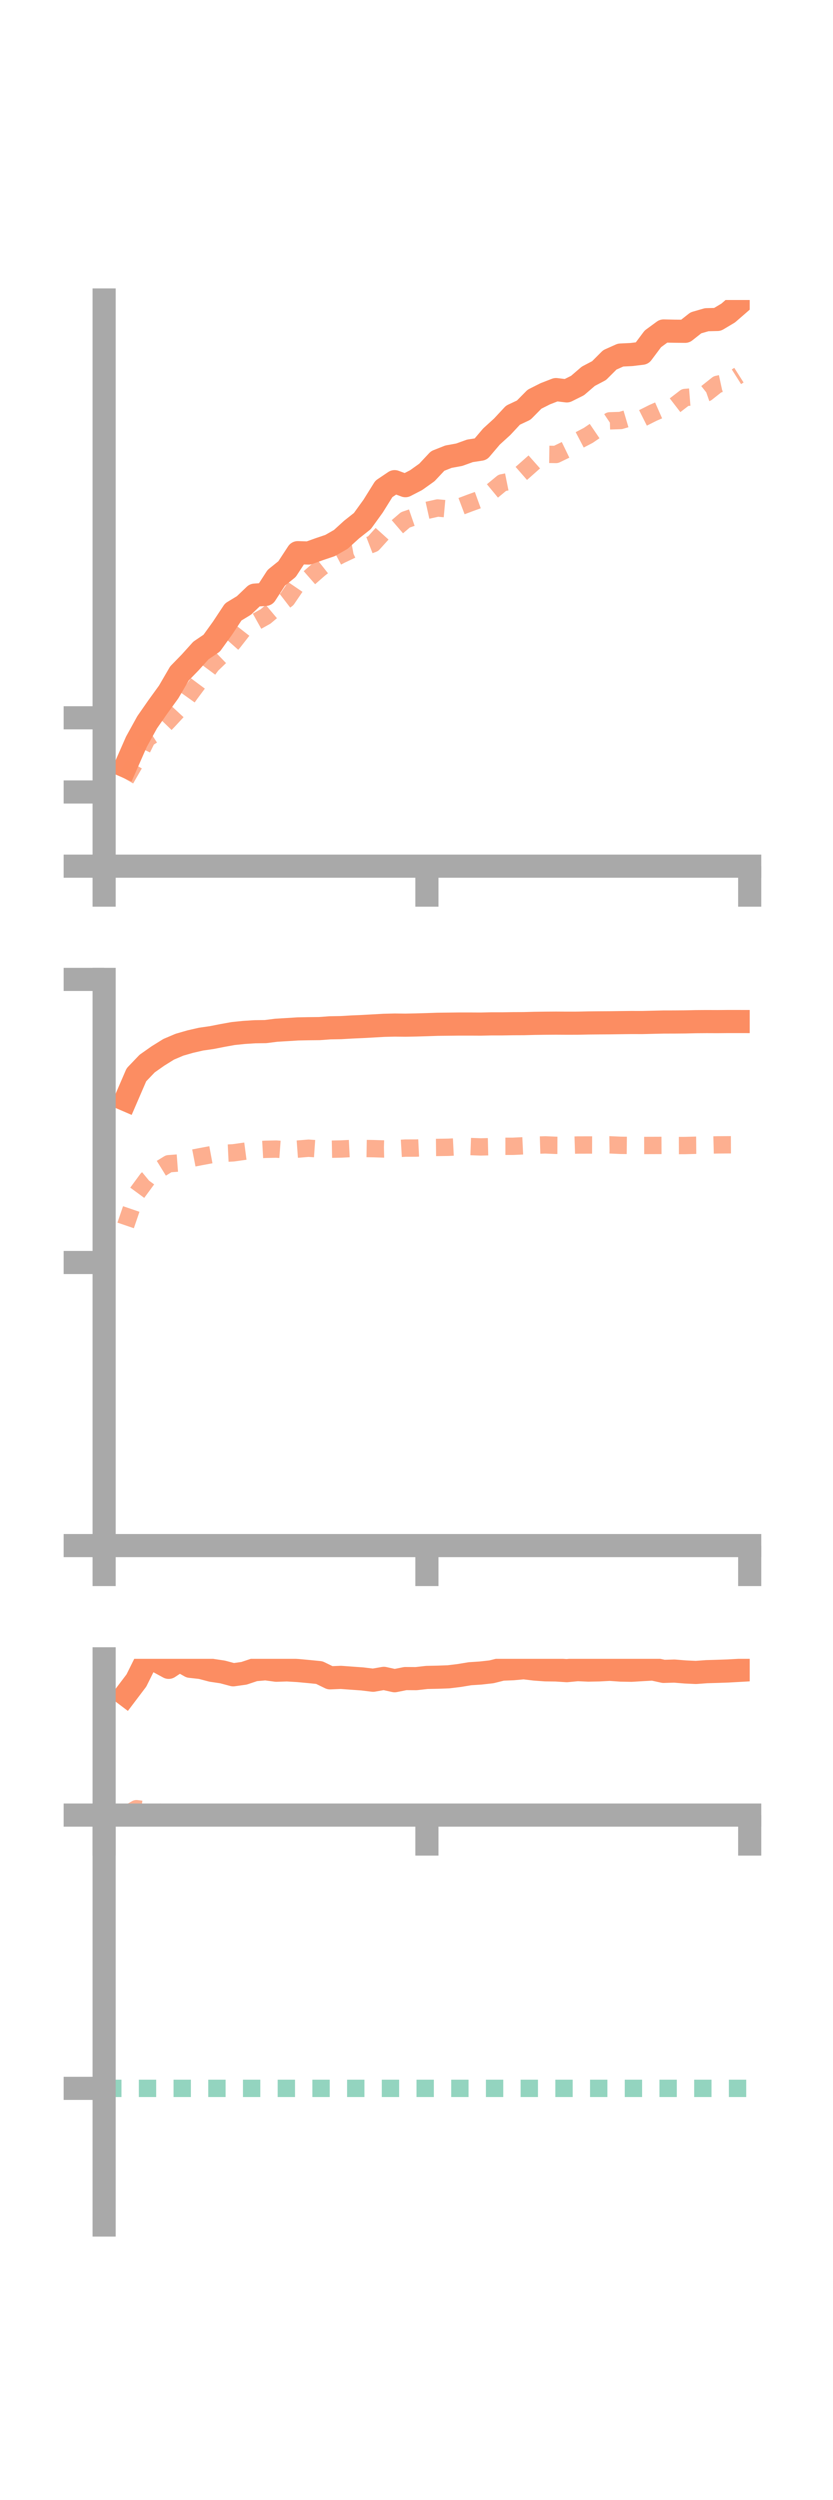 <?xml version="1.0" encoding="utf-8" standalone="no"?>
<!DOCTYPE svg PUBLIC "-//W3C//DTD SVG 1.1//EN"
  "http://www.w3.org/Graphics/SVG/1.1/DTD/svg11.dtd">
<!-- Created with matplotlib (https://matplotlib.org/) -->
<svg height="216pt" version="1.1" viewBox="0 0 72 216" width="72pt" xmlns="http://www.w3.org/2000/svg" xmlns:xlink="http://www.w3.org/1999/xlink">
 <defs>
  <style type="text/css">*{stroke-linecap:butt;stroke-linejoin:round;}</style>
 </defs>
 <g id="figure_1">
  <g id="patch_1">
   <path d="M 0 216 
L 72 216 
L 72 0 
L 0 0 
z
" style="fill:none;"/>
  </g>
  <g id="axes_1">
   <g id="patch_2">
    <path d="M 9 74.838 
L 64.8 74.838 
L 64.8 25.92 
L 9 25.92 
z
" style="fill:none;"/>
   </g>
   <g id="matplotlib.axis_1">
    <g id="xtick_1">
     <g id="line2d_1">
      <defs>
       <path d="M 0 0 
L 0 3.5 
" id="m0b2a36df34" style="stroke:#a9a9a9;stroke-width:2;"/>
      </defs>
      <g>
       <use style="fill:#a9a9a9;stroke:#a9a9a9;stroke-width:2;" x="9" xlink:href="#m0b2a36df34" y="74.838"/>
      </g>
     </g>
    </g>
    <g id="xtick_2">
     <g id="line2d_2">
      <g>
       <use style="fill:#a9a9a9;stroke:#a9a9a9;stroke-width:2;" x="36.9" xlink:href="#m0b2a36df34" y="74.838"/>
      </g>
     </g>
    </g>
    <g id="xtick_3">
     <g id="line2d_3">
      <g>
       <use style="fill:#a9a9a9;stroke:#a9a9a9;stroke-width:2;" x="64.8" xlink:href="#m0b2a36df34" y="74.838"/>
      </g>
     </g>
    </g>
   </g>
   <g id="matplotlib.axis_2">
    <g id="ytick_1">
     <g id="line2d_4">
      <defs>
       <path d="M 0 0 
L -3.5 0 
" id="md99d7f96b2" style="stroke:#a9a9a9;stroke-width:2;"/>
      </defs>
      <g>
       <use style="fill:#a9a9a9;stroke:#a9a9a9;stroke-width:2;" x="9" xlink:href="#md99d7f96b2" y="74.838"/>
      </g>
     </g>
    </g>
    <g id="ytick_2">
     <g id="line2d_5">
      <g>
       <use style="fill:#a9a9a9;stroke:#a9a9a9;stroke-width:2;" x="9" xlink:href="#md99d7f96b2" y="68.428"/>
      </g>
     </g>
    </g>
    <g id="ytick_3">
     <g id="line2d_6">
      <g>
       <use style="fill:#a9a9a9;stroke:#a9a9a9;stroke-width:2;" x="9" xlink:href="#md99d7f96b2" y="62.018"/>
      </g>
     </g>
    </g>
   </g>
   <g id="line2d_7">
    <path clip-path="url(#p8253f687ba)" d="M 10.86 66.206 
L 11.79 64.088 
L 12.72 62.403 
L 13.65 61.068 
L 14.58 59.784 
L 15.51 58.186 
L 16.44 57.231 
L 17.37 56.199 
L 18.3 55.569 
L 19.23 54.278 
L 20.16 52.872 
L 21.09 52.307 
L 22.02 51.419 
L 22.95 51.357 
L 23.88 49.92 
L 24.81 49.172 
L 25.74 47.751 
L 26.67 47.782 
L 27.6 47.448 
L 28.53 47.134 
L 29.46 46.601 
L 30.39 45.755 
L 31.32 45.02 
L 32.25 43.733 
L 33.18 42.242 
L 34.11 41.616 
L 35.04 41.963 
L 35.97 41.483 
L 36.9 40.819 
L 37.83 39.828 
L 38.76 39.459 
L 39.69 39.289 
L 40.62 38.954 
L 41.55 38.811 
L 42.48 37.717 
L 43.41 36.87 
L 44.34 35.871 
L 45.27 35.432 
L 46.2 34.491 
L 47.13 34.022 
L 48.06 33.661 
L 48.99 33.774 
L 49.92 33.31 
L 50.85 32.51 
L 51.78 32.021 
L 52.71 31.092 
L 53.64 30.677 
L 54.57 30.633 
L 55.5 30.521 
L 56.43 29.278 
L 57.36 28.596 
L 58.29 28.616 
L 59.22 28.625 
L 60.15 27.892 
L 61.08 27.623 
L 62.01 27.601 
L 62.94 27.047 
L 63.87 26.24 
" style="fill:none;stroke:#fc8d62;stroke-linecap:square;stroke-width:2;"/>
   </g>
   <g id="line2d_8">
    <path clip-path="url(#p8253f687ba)" d="M 10.86 67.319 
L 11.79 65.702 
L 12.72 63.812 
L 13.65 63.215 
L 14.58 62.252 
L 15.51 61.246 
L 16.44 59.944 
L 17.37 58.693 
L 18.3 57.443 
L 19.23 56.546 
L 20.16 55.498 
L 21.09 54.307 
L 22.02 53.783 
L 22.95 53.264 
L 23.88 52.481 
L 24.81 51.764 
L 25.74 50.399 
L 26.67 49.978 
L 27.6 49.165 
L 28.53 48.432 
L 29.46 47.943 
L 30.39 47.505 
L 31.32 47.333 
L 32.25 46.975 
L 33.18 45.946 
L 34.11 45.714 
L 35.04 44.915 
L 35.97 44.595 
L 36.9 44.098 
L 37.83 43.891 
L 38.76 43.976 
L 39.69 43.807 
L 40.62 43.456 
L 41.55 43.119 
L 42.48 42.486 
L 43.41 41.717 
L 44.34 41.53 
L 45.27 40.718 
L 46.2 39.893 
L 47.13 39.253 
L 48.06 39.266 
L 48.99 38.816 
L 49.92 38.101 
L 50.85 37.615 
L 51.78 36.983 
L 52.71 36.361 
L 53.64 36.332 
L 54.57 36.057 
L 55.5 36.143 
L 56.43 35.677 
L 57.36 35.267 
L 58.29 35.058 
L 59.22 34.342 
L 60.15 34.268 
L 61.08 33.945 
L 62.01 33.207 
L 62.94 33.005 
L 63.87 32.415 
" style="fill:none;stroke:#fc8d62;stroke-dasharray:1.5,1.5;stroke-dashoffset:0;stroke-opacity:0.7;stroke-width:1.5;"/>
   </g>
   <g id="patch_3">
    <path d="M 9 74.838 
L 9 25.92 
" style="fill:none;stroke:#a9a9a9;stroke-linecap:square;stroke-linejoin:miter;stroke-width:2;"/>
   </g>
   <g id="patch_4">
    <path d="M 64.8 74.838 
L 64.8 25.92 
" style="fill:none;"/>
   </g>
   <g id="patch_5">
    <path d="M 9 74.838 
L 64.8 74.838 
" style="fill:none;stroke:#a9a9a9;stroke-linecap:square;stroke-linejoin:miter;stroke-width:2;"/>
   </g>
   <g id="patch_6">
    <path d="M 9 25.92 
L 64.8 25.92 
" style="fill:none;"/>
   </g>
  </g>
  <g id="axes_2">
   <g id="patch_7">
    <path d="M 9 133.539 
L 64.8 133.539 
L 64.8 84.621 
L 9 84.621 
z
" style="fill:none;"/>
   </g>
   <g id="matplotlib.axis_3">
    <g id="xtick_4">
     <g id="line2d_9">
      <g>
       <use style="fill:#a9a9a9;stroke:#a9a9a9;stroke-width:2;" x="9" xlink:href="#m0b2a36df34" y="133.539"/>
      </g>
     </g>
    </g>
    <g id="xtick_5">
     <g id="line2d_10">
      <g>
       <use style="fill:#a9a9a9;stroke:#a9a9a9;stroke-width:2;" x="36.9" xlink:href="#m0b2a36df34" y="133.539"/>
      </g>
     </g>
    </g>
    <g id="xtick_6">
     <g id="line2d_11">
      <g>
       <use style="fill:#a9a9a9;stroke:#a9a9a9;stroke-width:2;" x="64.8" xlink:href="#m0b2a36df34" y="133.539"/>
      </g>
     </g>
    </g>
   </g>
   <g id="matplotlib.axis_4">
    <g id="ytick_4">
     <g id="line2d_12">
      <g>
       <use style="fill:#a9a9a9;stroke:#a9a9a9;stroke-width:2;" x="9" xlink:href="#md99d7f96b2" y="133.539"/>
      </g>
     </g>
    </g>
    <g id="ytick_5">
     <g id="line2d_13">
      <g>
       <use style="fill:#a9a9a9;stroke:#a9a9a9;stroke-width:2;" x="9" xlink:href="#md99d7f96b2" y="109.08"/>
      </g>
     </g>
    </g>
    <g id="ytick_6">
     <g id="line2d_14">
      <g>
       <use style="fill:#a9a9a9;stroke:#a9a9a9;stroke-width:2;" x="9" xlink:href="#md99d7f96b2" y="84.621"/>
      </g>
     </g>
    </g>
   </g>
   <g id="line2d_15">
    <path clip-path="url(#p90eec7d6b2)" d="M 10.86 95.015 
L 11.79 92.864 
L 12.72 91.892 
L 13.65 91.238 
L 14.58 90.659 
L 15.51 90.264 
L 16.44 89.996 
L 17.37 89.782 
L 18.3 89.648 
L 19.23 89.465 
L 20.16 89.298 
L 21.09 89.202 
L 22.02 89.143 
L 22.95 89.13 
L 23.88 89.012 
L 24.81 88.957 
L 25.74 88.899 
L 26.67 88.881 
L 27.6 88.871 
L 28.53 88.803 
L 29.46 88.787 
L 30.39 88.733 
L 31.32 88.692 
L 32.25 88.641 
L 33.18 88.588 
L 34.11 88.565 
L 35.04 88.575 
L 35.97 88.557 
L 36.9 88.53 
L 37.83 88.498 
L 38.76 88.488 
L 39.69 88.477 
L 40.62 88.477 
L 41.55 88.482 
L 42.48 88.462 
L 43.41 88.462 
L 44.34 88.447 
L 45.27 88.443 
L 46.2 88.418 
L 47.13 88.406 
L 48.06 88.399 
L 48.99 88.405 
L 49.92 88.403 
L 50.85 88.384 
L 51.78 88.375 
L 52.71 88.369 
L 53.64 88.356 
L 54.57 88.345 
L 55.5 88.347 
L 56.43 88.324 
L 57.36 88.303 
L 58.29 88.301 
L 59.22 88.293 
L 60.15 88.272 
L 61.08 88.265 
L 62.01 88.269 
L 62.94 88.26 
L 63.87 88.261 
" style="fill:none;stroke:#fc8d62;stroke-linecap:square;stroke-width:2;"/>
   </g>
   <g id="line2d_16">
    <path clip-path="url(#p90eec7d6b2)" d="M 10.86 105.877 
L 11.79 103.154 
L 12.72 101.888 
L 13.65 101.12 
L 14.58 100.547 
L 15.51 100.477 
L 16.44 100.11 
L 17.37 99.929 
L 18.3 99.757 
L 19.23 99.651 
L 20.16 99.606 
L 21.09 99.475 
L 22.02 99.353 
L 22.95 99.301 
L 23.88 99.282 
L 24.81 99.351 
L 25.74 99.283 
L 26.67 99.206 
L 27.6 99.271 
L 28.53 99.293 
L 29.46 99.275 
L 30.39 99.229 
L 31.32 99.228 
L 32.25 99.243 
L 33.18 99.273 
L 34.11 99.251 
L 35.04 99.196 
L 35.97 99.194 
L 36.9 99.149 
L 37.83 99.139 
L 38.76 99.125 
L 39.69 99.079 
L 40.62 99.061 
L 41.55 99.094 
L 42.48 99.072 
L 43.41 99.041 
L 44.34 99.04 
L 45.27 98.997 
L 46.2 98.947 
L 47.13 98.918 
L 48.06 98.957 
L 48.99 98.96 
L 49.92 98.93 
L 50.85 98.927 
L 51.78 98.93 
L 52.71 98.914 
L 53.64 98.956 
L 54.57 98.966 
L 55.5 98.97 
L 56.43 98.967 
L 57.36 98.963 
L 58.29 98.978 
L 59.22 98.974 
L 60.15 98.949 
L 61.08 98.941 
L 62.01 98.917 
L 62.94 98.91 
L 63.87 98.905 
" style="fill:none;stroke:#fc8d62;stroke-dasharray:1.5,1.5;stroke-dashoffset:0;stroke-opacity:0.7;stroke-width:1.5;"/>
   </g>
   <g id="patch_8">
    <path d="M 9 133.539 
L 9 84.621 
" style="fill:none;stroke:#a9a9a9;stroke-linecap:square;stroke-linejoin:miter;stroke-width:2;"/>
   </g>
   <g id="patch_9">
    <path d="M 64.8 133.539 
L 64.8 84.621 
" style="fill:none;"/>
   </g>
   <g id="patch_10">
    <path d="M 9 133.539 
L 64.8 133.539 
" style="fill:none;stroke:#a9a9a9;stroke-linecap:square;stroke-linejoin:miter;stroke-width:2;"/>
   </g>
   <g id="patch_11">
    <path d="M 9 84.621 
L 64.8 84.621 
" style="fill:none;"/>
   </g>
  </g>
  <g id="axes_3">
   <g id="patch_12">
    <path d="M 9 192.24 
L 64.8 192.24 
L 64.8 143.322 
L 9 143.322 
z
" style="fill:none;"/>
   </g>
   <g id="matplotlib.axis_5">
    <g id="xtick_7">
     <g id="line2d_17">
      <g>
       <use style="fill:#a9a9a9;stroke:#a9a9a9;stroke-width:2;" x="9" xlink:href="#m0b2a36df34" y="156.824"/>
      </g>
     </g>
    </g>
    <g id="xtick_8">
     <g id="line2d_18">
      <g>
       <use style="fill:#a9a9a9;stroke:#a9a9a9;stroke-width:2;" x="36.9" xlink:href="#m0b2a36df34" y="156.824"/>
      </g>
     </g>
    </g>
    <g id="xtick_9">
     <g id="line2d_19">
      <g>
       <use style="fill:#a9a9a9;stroke:#a9a9a9;stroke-width:2;" x="64.8" xlink:href="#m0b2a36df34" y="156.824"/>
      </g>
     </g>
    </g>
   </g>
   <g id="matplotlib.axis_6">
    <g id="ytick_7">
     <g id="line2d_20">
      <g>
       <use style="fill:#a9a9a9;stroke:#a9a9a9;stroke-width:2;" x="9" xlink:href="#md99d7f96b2" y="156.824"/>
      </g>
     </g>
    </g>
    <g id="ytick_8">
     <g id="line2d_21">
      <g>
       <use style="fill:#a9a9a9;stroke:#a9a9a9;stroke-width:2;" x="9" xlink:href="#md99d7f96b2" y="180.435"/>
      </g>
     </g>
    </g>
   </g>
   <g id="line2d_22">
    <path clip-path="url(#pbe2cde0232)" d="M 10.86 146.424 
L 11.79 145.195 
L 12.72 143.322 
L 13.65 143.555 
L 14.58 144.059 
L 15.51 143.444 
L 16.44 143.97 
L 17.37 144.072 
L 18.3 144.317 
L 19.23 144.455 
L 20.16 144.703 
L 21.09 144.573 
L 22.02 144.263 
L 22.95 144.183 
L 23.88 144.308 
L 24.81 144.279 
L 25.74 144.334 
L 26.67 144.42 
L 27.6 144.512 
L 28.53 144.965 
L 29.46 144.925 
L 30.39 144.993 
L 31.32 145.06 
L 32.25 145.173 
L 33.18 145.01 
L 34.11 145.215 
L 35.04 145.029 
L 35.97 145.035 
L 36.9 144.93 
L 37.83 144.911 
L 38.76 144.878 
L 39.69 144.765 
L 40.62 144.611 
L 41.55 144.55 
L 42.48 144.446 
L 43.41 144.214 
L 44.34 144.178 
L 45.27 144.093 
L 46.2 144.205 
L 47.13 144.273 
L 48.06 144.285 
L 48.99 144.345 
L 49.92 144.256 
L 50.85 144.296 
L 51.78 144.279 
L 52.71 144.23 
L 53.64 144.295 
L 54.57 144.312 
L 55.5 144.257 
L 56.43 144.204 
L 57.36 144.408 
L 58.29 144.381 
L 59.22 144.457 
L 60.15 144.5 
L 61.08 144.432 
L 62.01 144.405 
L 62.94 144.373 
L 63.87 144.321 
" style="fill:none;stroke:#fc8d62;stroke-linecap:square;stroke-width:2;"/>
   </g>
   <g id="line2d_23">
    <path clip-path="url(#pbe2cde0232)" d="M 10.86 156.806 
L 11.79 156.271 
L 12.72 156.387 
L 13.65 156.551 
L 14.58 156.729 
L 15.51 156.82 
L 16.44 156.823 
L 17.37 156.823 
L 18.3 156.821 
L 19.23 156.823 
L 20.16 156.822 
L 21.09 156.807 
L 22.02 156.732 
L 22.95 156.753 
L 23.88 156.736 
L 24.81 156.72 
L 25.74 156.686 
L 26.67 156.7 
L 27.6 156.74 
L 28.53 156.763 
L 29.46 156.783 
L 30.39 156.776 
L 31.32 156.791 
L 32.25 156.797 
L 33.18 156.805 
L 34.11 156.805 
L 35.04 156.8 
L 35.97 156.796 
L 36.9 156.801 
L 37.83 156.814 
L 38.76 156.815 
L 39.69 156.811 
L 40.62 156.809 
L 41.55 156.819 
L 42.48 156.821 
L 43.41 156.822 
L 44.34 156.82 
L 45.27 156.82 
L 46.2 156.82 
L 47.13 156.814 
L 48.06 156.816 
L 48.99 156.813 
L 49.92 156.812 
L 50.85 156.817 
L 51.78 156.812 
L 52.71 156.81 
L 53.64 156.818 
L 54.57 156.818 
L 55.5 156.817 
L 56.43 156.816 
L 57.36 156.816 
L 58.29 156.82 
L 59.22 156.822 
L 60.15 156.816 
L 61.08 156.817 
L 62.01 156.816 
L 62.94 156.817 
L 63.87 156.815 
" style="fill:none;stroke:#fc8d62;stroke-dasharray:1.5,1.5;stroke-dashoffset:0;stroke-opacity:0.7;stroke-width:1.5;"/>
   </g>
   <g id="line2d_24">
    <path clip-path="url(#pbe2cde0232)" d="M 9 180.435 
L 64.8 180.435 
" style="fill:none;stroke:#66c2a5;stroke-dasharray:1.5,1.5;stroke-dashoffset:0;stroke-opacity:0.7;stroke-width:1.5;"/>
   </g>
   <g id="patch_13">
    <path d="M 9 192.24 
L 9 143.322 
" style="fill:none;stroke:#a9a9a9;stroke-linecap:square;stroke-linejoin:miter;stroke-width:2;"/>
   </g>
   <g id="patch_14">
    <path d="M 64.8 192.24 
L 64.8 143.322 
" style="fill:none;"/>
   </g>
   <g id="patch_15">
    <path d="M 9 156.824 
L 64.8 156.824 
" style="fill:none;stroke:#a9a9a9;stroke-linecap:square;stroke-linejoin:miter;stroke-width:2;"/>
   </g>
   <g id="patch_16">
    <path d="M 9 143.322 
L 64.8 143.322 
" style="fill:none;"/>
   </g>
  </g>
 </g>
 <defs>
  <clipPath id="p8253f687ba">
   <rect height="48.918" width="55.8" x="9" y="25.92"/>
  </clipPath>
  <clipPath id="p90eec7d6b2">
   <rect height="48.918" width="55.8" x="9" y="84.621"/>
  </clipPath>
  <clipPath id="pbe2cde0232">
   <rect height="48.918" width="55.8" x="9" y="143.322"/>
  </clipPath>
 </defs>
</svg>
